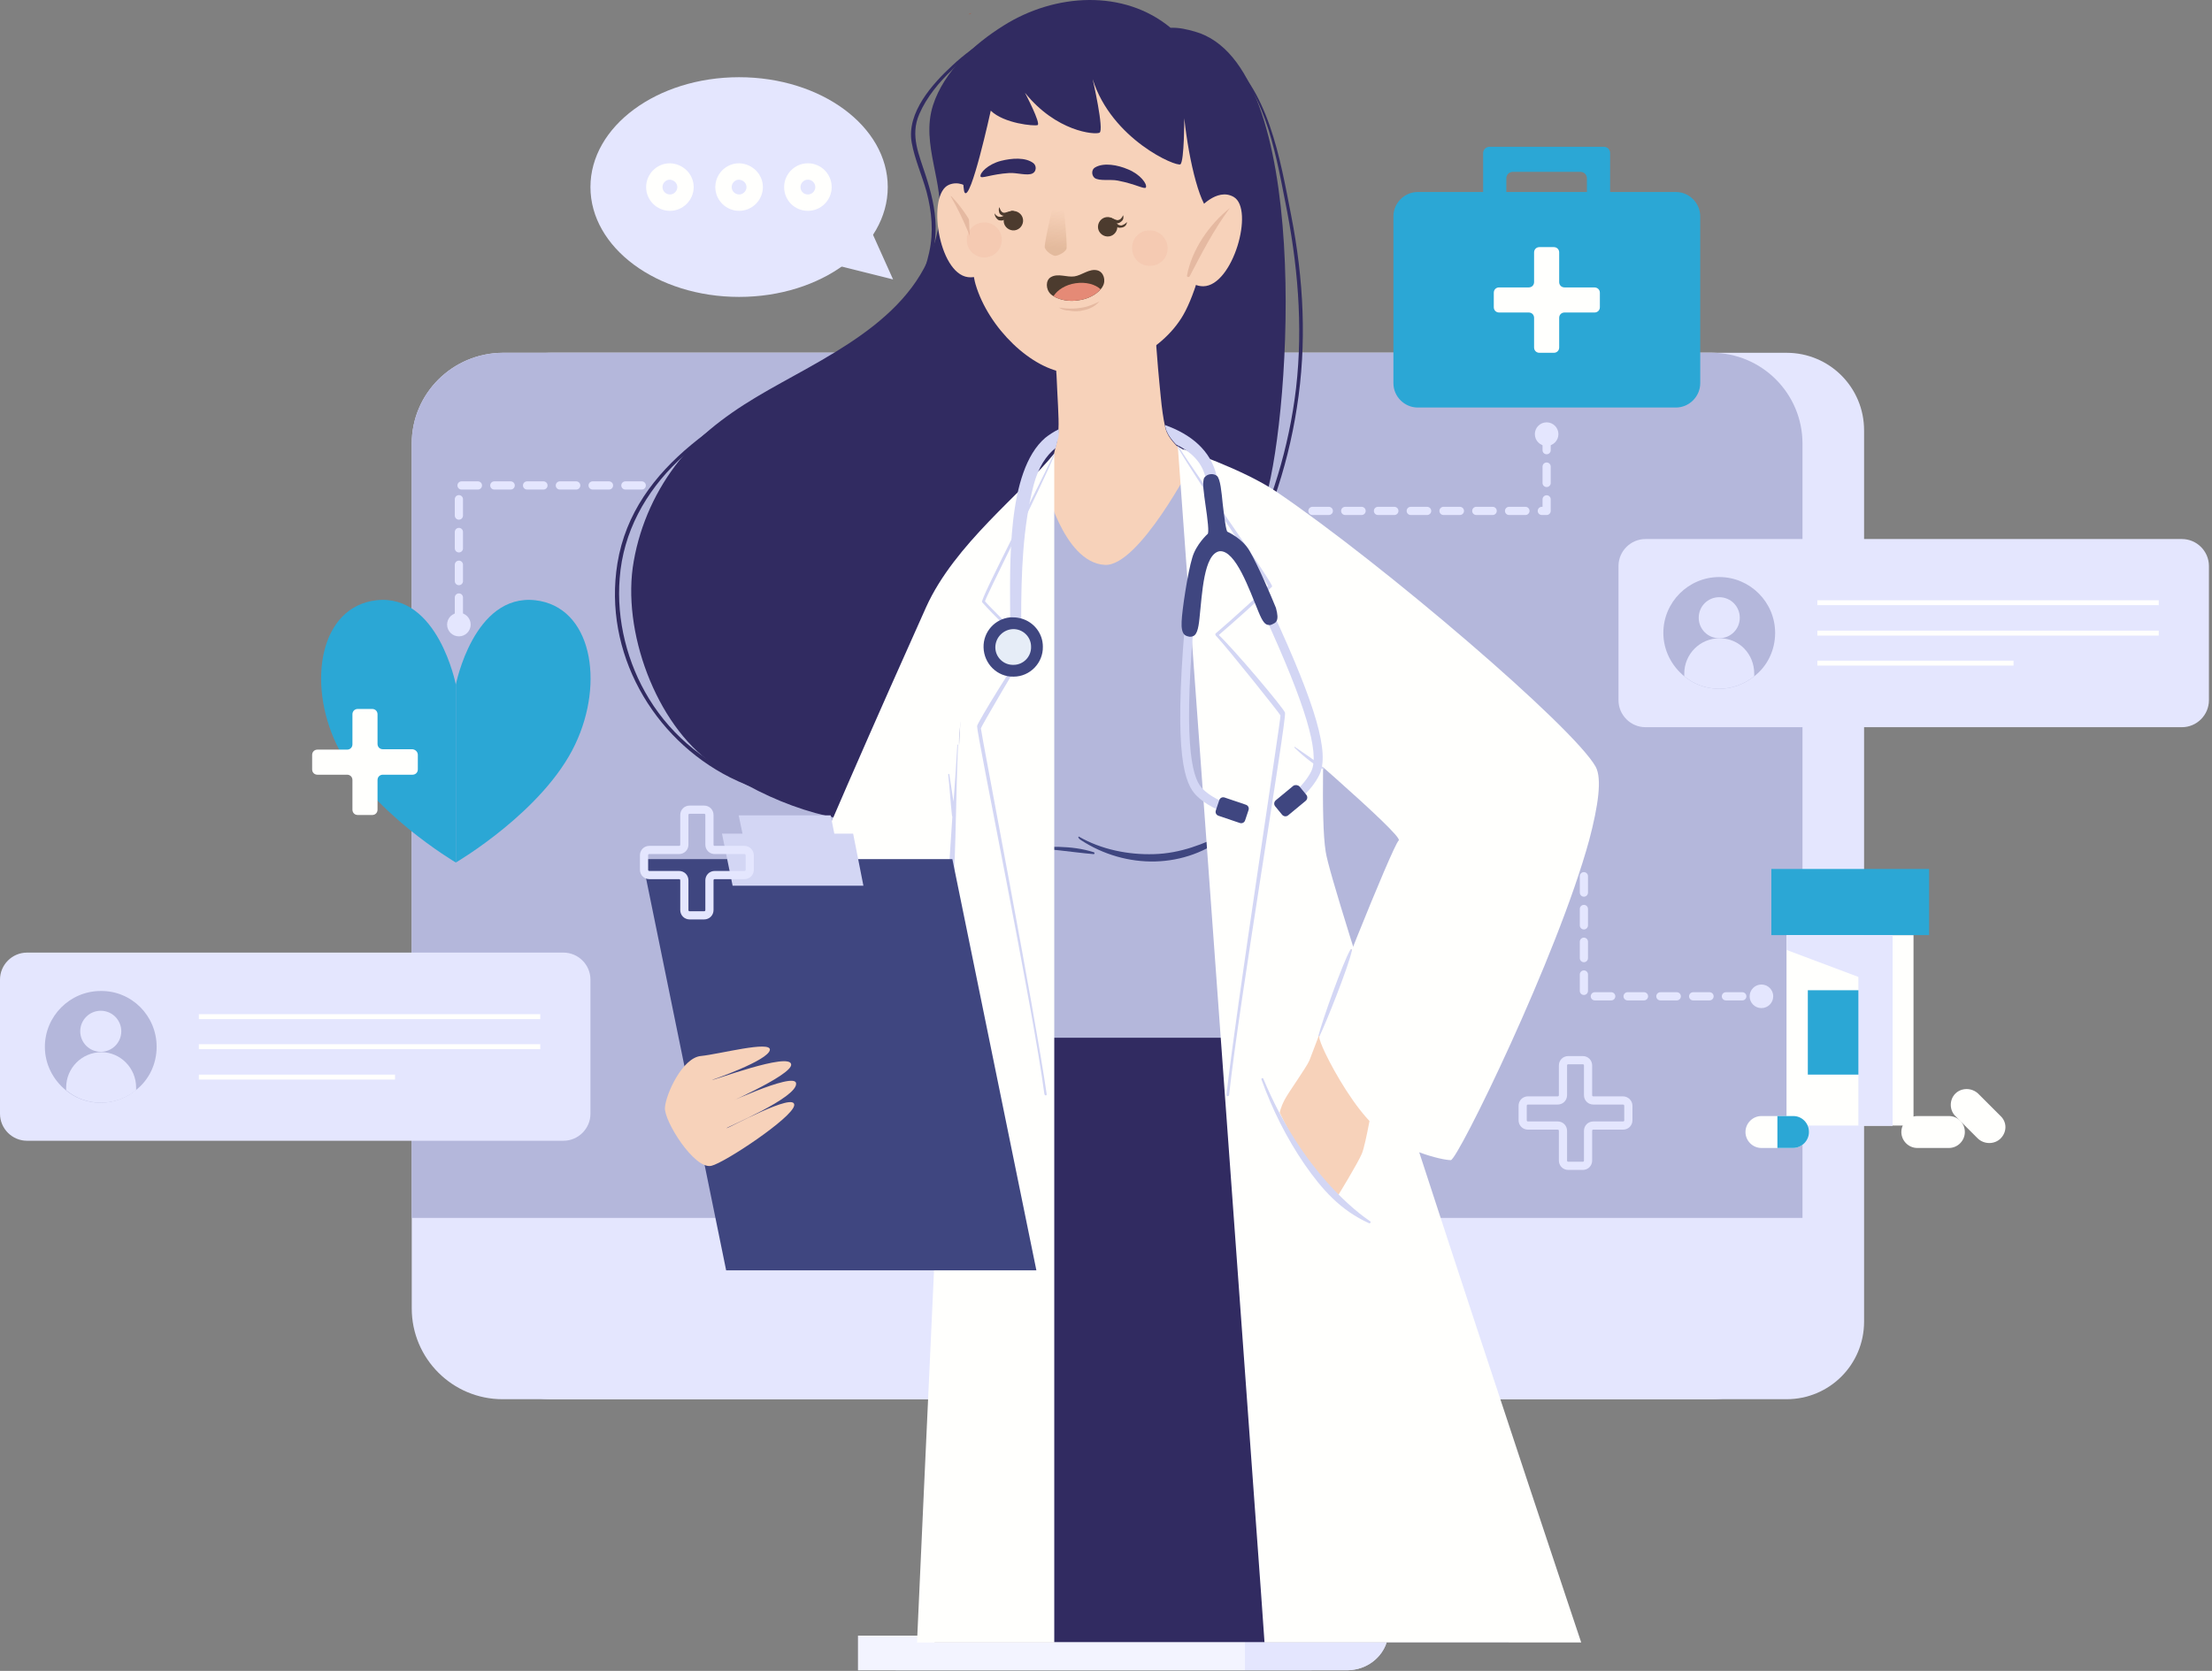 <svg width="270" height="204" viewBox="0 0 270 204" fill="none" xmlns="http://www.w3.org/2000/svg">
<rect x="0" y="0" width="270" height="204" fill="#808080" stroke="none"/>
<path d="M163.212 166.932L169.384 198.257C169.988 201.181 167.575 203.919 164.419 203.919H109.334V199.696H124.138C126.551 199.696 128.454 197.7 128.175 195.38L124.834 166.932H163.212Z" fill="#E4E6FE"/>
<path d="M158.619 166.933L164.791 198.257C165.394 201.181 162.981 203.919 159.825 203.919H104.74V199.696H119.498C121.911 199.696 123.813 197.7 123.535 195.38L120.194 166.933H158.619Z" fill="#E4E6FE"/>
<path d="M151.982 199.696H104.74V203.919H151.982V199.696Z" fill="#F3F4FF"/>
<path d="M169.431 199.696C169.153 202.016 167.065 203.919 164.419 203.919H151.982V199.696H163.491C164.28 199.696 164.93 199 164.791 198.257L158.619 166.932H163.213L169.385 198.257C169.478 198.721 169.478 199.232 169.431 199.696Z" fill="#E4E6FE"/>
<path d="M67.242 170.83H218.065C223.309 170.83 227.532 166.607 227.532 161.363V52.539C227.532 47.295 223.309 43.072 218.065 43.072H67.242C61.998 43.072 57.775 47.295 57.775 52.539V161.363C57.775 166.607 62.045 170.83 67.242 170.83Z" fill="#E4E6FE"/>
<path d="M50.258 54.163V159.739C50.258 165.865 55.223 170.83 61.349 170.83H208.923C215.049 170.83 220.014 165.865 220.014 159.739V54.163C220.014 48.038 215.049 43.072 208.923 43.072H61.349C55.223 43.118 50.258 48.038 50.258 54.163Z" fill="#E4E6FE"/>
<path d="M50.258 54.163V148.694H220.014V54.163C220.014 48.038 215.049 43.072 208.923 43.072H61.349C55.223 43.118 50.258 48.038 50.258 54.163Z" fill="#B4B7DB"/>
<path d="M154.533 60.66C146.922 87.019 116.711 113.842 86.964 93.238C80.096 88.458 75.826 76.995 77.358 68.503C78.147 64.001 80.096 59.732 82.927 56.205C85.897 52.539 89.795 49.894 93.786 47.62C102 42.933 112.952 38.106 114.623 27.247C115.365 22.375 112.349 17.687 113.88 12.861C115.226 8.684 118.938 5.343 122.512 3.116C128.777 -0.829 137.176 -1.339 142.884 3.394C143.905 3.348 144.88 3.58 145.854 3.858C160.194 7.896 157.595 50.079 154.533 60.66Z" fill="#312B61"/>
<path d="M157.596 26.273C156.25 19.404 154.858 10.68 148.964 6.318C148.918 6.271 148.871 6.364 148.918 6.364C154.255 10.541 155.6 18.105 156.853 24.509C158.385 32.074 159.081 39.684 158.199 47.388C156.482 61.867 149.614 75.464 139.033 85.209C133.557 90.221 127.292 94.073 120.517 96.811C120.331 96.904 120.424 97.229 120.656 97.136C133.186 92.495 144.045 82.982 150.82 71.195C154.579 64.651 157.132 57.319 158.292 49.801C159.545 41.958 159.127 34.069 157.596 26.273Z" fill="#312B61"/>
<path d="M107.291 97.461C96.71 98.436 85.155 95.001 79.215 85.302C76.57 80.987 75.224 75.696 75.641 70.591C76.059 64.976 78.797 60.057 82.788 56.252C87.568 51.704 93.508 48.362 99.216 45.346C99.263 45.3 99.216 45.253 99.17 45.253C89.471 50.265 77.359 56.53 75.363 68.781C73.6 79.687 79.725 90.175 89.099 94.909C94.668 97.693 101.212 98.76 107.337 97.786C107.523 97.739 107.523 97.461 107.291 97.461Z" fill="#312B61"/>
<path d="M126.133 1.677C122.652 3.394 119.172 5.25 116.248 7.988C113.835 10.216 110.633 13.743 111.283 17.409C111.654 19.451 112.536 21.4 113.092 23.395C113.742 25.855 113.974 28.315 113.417 30.82C112.396 35.322 110.076 40.009 106.828 43.165C106.735 43.258 106.828 43.397 106.92 43.304C109.844 40.798 111.654 37.318 113 33.651C113.742 31.702 114.253 29.66 114.206 27.572C114.16 25.484 113.649 23.442 113 21.446C112.211 18.94 111.051 16.574 112.211 13.928C113.092 11.886 114.624 10.03 116.202 8.545C119.125 5.714 122.652 3.626 126.179 1.77C126.226 1.77 126.226 1.677 126.133 1.677Z" fill="#312B61"/>
<path d="M125.669 88.04C125.483 88.829 125.158 89.897 124.787 91.196C122.049 100.988 115.181 123.681 111.886 128.136C108.962 132.034 94.53 142.522 92.488 141.547C87.754 139.366 83.717 130.595 83.717 127.486C83.717 127.115 83.763 126.836 83.856 126.651C84.599 125.305 96.293 113.935 97.036 111.244C97.732 108.552 108.312 84.653 113.046 74.118C116.526 66.415 124.74 60.243 128.685 55.37C128.685 55.416 129.474 73.793 125.669 88.04Z" fill="#FFFFFD"/>
<path d="M118.569 1.584C118.429 1.631 118.29 1.723 118.197 1.77C118.336 1.723 118.476 1.677 118.569 1.584Z" fill="#C5421E"/>
<path d="M134.81 52.585C131.701 53.189 126.411 58.479 124.508 64.837C121.027 76.763 116.433 86.416 117.129 91.706C117.825 96.997 119.357 100.848 122.327 104.515C122.977 105.304 122.884 123.356 122.652 126.697H161.819C161.819 126.697 159.267 109.944 159.406 103.586C159.545 97.229 161.355 70.313 157.503 66.136C151.099 59.221 142.235 51.147 134.81 52.585Z" fill="#B4B7DB"/>
<path d="M149.801 101.637C146.877 103.076 144.093 104.19 140.844 104.282C137.735 104.375 134.44 103.726 131.702 102.148C131.609 102.101 131.517 102.287 131.934 102.565C137.41 106.139 144.696 106.185 149.894 101.869C150.079 101.684 149.94 101.544 149.801 101.637Z" fill="#3F4680"/>
<path d="M133.512 104.05C130.774 103.169 127.804 103.354 125.019 103.54C124.973 103.54 124.973 103.633 125.019 103.633C127.896 103.493 130.681 104.05 133.512 104.282C133.604 104.282 133.651 104.097 133.512 104.05Z" fill="#3F4680"/>
<path d="M145.624 56.39C145.624 56.39 139.034 69.199 134.857 68.967C129.706 68.688 127.479 58.803 127.479 58.803C128.175 57.458 128.546 55.88 128.824 54.673C128.917 54.302 129.01 53.977 129.056 53.699C129.103 53.513 129.149 53.142 129.196 52.724C129.196 52.631 129.196 52.539 129.196 52.399C129.242 51.657 129.196 50.729 129.149 49.661C129.103 48.501 129.01 47.202 128.964 45.856C128.639 40.937 128.128 35.461 128.035 34.486C128.035 34.394 128.035 34.347 128.035 34.347L139.266 33.512L140.612 33.419C140.612 33.419 140.612 33.465 140.612 33.558C140.612 33.837 140.658 34.44 140.704 35.322C140.704 35.6 140.751 35.879 140.751 36.203C140.751 36.621 140.797 37.085 140.844 37.596C140.89 38.013 140.89 38.477 140.937 38.941C140.937 39.266 140.983 39.591 140.983 39.916C141.076 41.54 141.215 43.304 141.354 44.974C141.447 46.181 141.586 47.341 141.679 48.408C141.818 49.893 142.004 51.146 142.189 51.982C142.282 52.353 142.329 52.585 142.422 52.771C142.654 53.328 143.025 53.792 143.535 54.348C144.092 54.905 144.788 55.555 145.624 56.39Z" fill="#F7D2BA"/>
<path d="M119.914 24.648C119.914 24.648 118.058 21.632 115.831 22.56C113.093 23.72 114.531 33.373 118.151 33.837C119.729 34.022 120.286 32.862 120.286 32.862L119.914 24.648Z" fill="#F7D2BA"/>
<path d="M116.109 23.952C116.063 23.906 116.062 23.952 116.062 23.998C117.733 26.876 118.8 29.799 119.914 32.862C119.961 33.048 120.239 33.001 120.239 32.816C120.1 29.567 118.336 26.272 116.109 23.952Z" fill="#E5B9A1"/>
<path d="M144.418 38.478C141.726 43.118 135.461 45.949 130.356 45.531C125.948 45.16 120.657 40.055 119.079 34.719C118.059 31.238 117.548 14.346 119.868 9.38C121.725 5.436 128.407 1.538 134.719 2.095C140.751 2.651 146.877 7.663 148.084 11.886C149.894 18.151 147.48 33.187 144.418 38.478Z" fill="#F7D2BA"/>
<path d="M134.022 27.618C133.976 28.268 134.487 28.825 135.136 28.871C135.786 28.918 136.343 28.407 136.389 27.757C136.436 27.108 135.925 26.551 135.275 26.504C134.626 26.458 134.069 26.968 134.022 27.618Z" fill="#4C3B2E"/>
<path d="M137.549 27.108C137.549 27.386 137.364 27.665 137.039 27.757C136.9 27.804 136.76 27.804 136.575 27.804C136.389 27.757 136.25 27.665 136.157 27.572C135.972 27.34 135.832 27.154 135.693 26.968C135.554 26.783 135.368 26.69 135.09 26.597C135.322 26.504 135.647 26.597 135.879 26.783C136.111 26.968 136.25 27.201 136.389 27.34C136.528 27.479 136.668 27.525 136.9 27.525C137.178 27.433 137.41 27.293 137.549 27.108Z" fill="#4C3B2E"/>
<path d="M137.084 26.272C137.177 26.504 137.131 26.829 136.899 27.015C136.806 27.108 136.667 27.2 136.528 27.247C136.388 27.293 136.203 27.247 136.064 27.2C135.832 27.108 135.646 26.968 135.46 26.875C135.275 26.783 135.089 26.736 134.811 26.783C134.996 26.597 135.275 26.551 135.553 26.597C135.832 26.643 136.017 26.783 136.203 26.829C136.388 26.922 136.528 26.875 136.713 26.783C136.852 26.69 136.992 26.504 137.084 26.272Z" fill="#4C3B2E"/>
<path opacity="0.3" d="M130.171 30.403C129.985 30.82 129.15 31.238 128.779 31.238C128.407 31.192 127.665 30.681 127.526 30.217C127.386 29.799 129.103 22.374 129.335 22.421C129.614 22.421 130.356 29.985 130.171 30.403Z" fill="url(#paint0_linear)"/>
<path d="M129.242 37.549C130.124 37.688 130.959 37.735 131.795 37.596C132.212 37.549 132.63 37.456 133.001 37.317C133.419 37.178 133.79 36.992 134.208 36.807C133.883 37.132 133.558 37.41 133.14 37.596C132.955 37.688 132.723 37.781 132.491 37.828C132.259 37.874 132.073 37.92 131.841 37.967C131.377 38.013 130.959 38.013 130.495 37.92C130.031 37.92 129.613 37.781 129.242 37.549Z" fill="#E5B9A1"/>
<path d="M126.132 19.915C125.158 19.172 123.487 19.311 122.188 19.636C120.564 20.054 119.589 21.121 119.682 21.539C119.775 21.864 120.981 21.261 123.209 21.121C124.137 21.075 125.436 21.493 126.04 21.168C126.504 20.936 126.55 20.24 126.132 19.915Z" fill="#312B61"/>
<path d="M133.697 20.425C134.765 19.822 136.435 20.147 137.642 20.657C139.173 21.26 140.055 22.467 139.87 22.885C139.73 23.163 138.617 22.467 136.435 22.049C135.507 21.864 134.208 22.142 133.605 21.724C133.187 21.353 133.233 20.657 133.697 20.425Z" fill="#312B61"/>
<path d="M124.879 27.015C124.833 27.664 124.276 28.175 123.626 28.128C122.977 28.082 122.466 27.525 122.513 26.875C122.559 26.226 123.116 25.715 123.766 25.762C124.415 25.808 124.926 26.365 124.879 27.015Z" fill="#4C3B2E"/>
<path d="M121.398 26.04C121.538 26.272 121.723 26.412 121.909 26.458C122.141 26.504 122.28 26.458 122.466 26.365C122.651 26.226 122.791 26.04 123.069 25.901C123.301 25.762 123.626 25.715 123.858 25.855C123.58 25.901 123.394 25.994 123.208 26.179C123.023 26.319 122.883 26.551 122.698 26.736C122.605 26.829 122.419 26.922 122.28 26.922C122.095 26.922 121.955 26.922 121.816 26.829C121.538 26.597 121.398 26.319 121.398 26.04Z" fill="#4C3B2E"/>
<path d="M122.002 25.298C122.048 25.53 122.141 25.715 122.28 25.855C122.42 25.994 122.559 25.994 122.744 25.948C122.93 25.901 123.162 25.808 123.441 25.762C123.719 25.715 123.997 25.855 124.137 26.04C123.905 25.994 123.673 25.994 123.487 26.087C123.301 26.133 123.116 26.272 122.837 26.319C122.698 26.365 122.559 26.365 122.373 26.319C122.234 26.272 122.095 26.18 122.002 26.04C121.909 25.808 121.863 25.483 122.002 25.298Z" fill="#4C3B2E"/>
<path d="M134.578 34.997C134.531 35.09 134.439 35.229 134.346 35.322C133.789 35.972 132.768 36.529 131.608 36.668C130.494 36.853 129.334 36.621 128.591 36.157C128.452 36.065 128.359 36.018 128.267 35.925C127.617 35.322 127.617 34.208 128.267 33.837C129.148 33.327 130.216 33.883 131.144 33.744C132.072 33.605 132.954 32.77 133.928 33.002C134.717 33.187 135.042 34.255 134.578 34.997Z" fill="#4C3B2E"/>
<path d="M134.346 35.322C133.789 35.972 132.768 36.529 131.608 36.668C130.494 36.854 129.334 36.622 128.592 36.157C129.056 35.415 130.03 34.765 131.283 34.58C132.583 34.394 133.697 34.719 134.346 35.322Z" fill="#E58A76"/>
<g opacity="0.5">
<g opacity="0.5">
<path opacity="0.5" d="M120.481 31.399C121.645 31.212 122.437 30.117 122.251 28.953C122.064 27.789 120.969 26.997 119.805 27.183C118.641 27.37 117.848 28.465 118.035 29.629C118.221 30.793 119.316 31.585 120.481 31.399Z" fill="#E58A76"/>
</g>
</g>
<g opacity="0.5">
<g opacity="0.5">
<path opacity="0.5" d="M142.514 30.171C142.606 31.377 141.678 32.398 140.472 32.444C139.265 32.537 138.244 31.609 138.198 30.403C138.105 29.196 139.033 28.175 140.24 28.129C141.4 28.082 142.421 28.964 142.514 30.171Z" fill="#E58A76"/>
</g>
</g>
<path d="M148.036 25.994C146.597 25.855 145.112 19.683 144.556 14.439C144.556 14.439 144.556 19.636 144.091 20.054C143.627 20.425 135.692 17.038 133.371 9.659C133.371 9.659 134.81 15.924 134.207 16.202C133.604 16.481 128.916 16.063 125.111 11.329C125.111 11.329 127.107 15.135 126.642 15.274C126.225 15.413 122.559 15.088 120.934 13.511C120.934 13.511 118.475 24.787 117.732 23.488C117.361 22.838 117.175 11.005 119.31 8.081C121.445 5.157 127.988 1.166 134.3 1.677C140.657 2.187 147.154 6.55 148.732 10.587C150.31 14.578 149.15 26.087 148.036 25.994Z" fill="#312B61"/>
<path d="M146.273 25.576C146.273 25.576 148.501 22.838 150.589 24.045C153.141 25.53 150.496 34.904 146.876 34.95C145.299 34.95 144.881 33.697 144.881 33.697L146.273 25.576Z" fill="#F7D2BA"/>
<path d="M150.125 25.391C150.125 25.344 150.171 25.391 150.125 25.391C148.129 28.082 146.737 30.82 145.206 33.744C145.113 33.883 144.881 33.837 144.881 33.651C145.484 30.449 147.619 27.386 150.125 25.391Z" fill="#E5B9A1"/>
<path d="M122.651 126.697H161.819C161.819 126.697 172.632 146.838 176.019 157.233C182.795 178.07 184.14 200.484 184.14 200.484H114.066C114.066 200.531 112.117 163.591 122.651 126.697Z" fill="#312B61"/>
<path d="M193.005 200.53H154.348L153.931 194.59L143.768 54.534C143.768 54.534 159.5 63.305 160.985 68.689C161.959 72.401 161.541 84.606 161.495 93.98C161.449 98.296 161.495 102.009 161.82 104.004C162.145 106.232 166.275 119.226 171.38 135.004C172.076 137.185 172.818 139.413 173.561 141.687C182.378 168.788 193.005 200.53 193.005 200.53Z" fill="#FFFFFD"/>
<path d="M164.883 115.884C164.883 115.884 160.242 128.507 159.825 129.481C159.407 130.41 157.319 133.287 156.808 134.261C156.298 135.236 156.205 135.839 156.205 135.839C156.205 135.839 159.5 143.079 163.352 145.909C163.352 145.909 165.718 142.058 166.229 140.851C166.739 139.645 167.668 134.029 167.668 134.029L176.392 121.917C176.346 121.917 170.684 115.652 164.883 115.884Z" fill="#F7D2BA"/>
<path d="M193.98 102.566C193.98 102.566 193.934 102.566 193.98 102.566C190.082 116.813 177.923 141.64 177.088 141.64C176.02 141.64 170.962 140.48 167.714 137.417C165.393 135.236 162.98 131.106 161.774 128.6C161.309 127.625 161.031 126.883 161.031 126.604C161.031 125.676 169.988 103.215 170.73 102.612C171.426 102.055 155.323 88.319 153.142 86.37C150.961 84.374 143.675 67.25 144.464 54.859C144.464 54.859 151.75 57.273 155.833 60.057C168.874 68.921 192.077 88.783 194.769 93.609C195.558 95.048 195.094 98.343 193.98 102.566Z" fill="#FFFFFD"/>
<path d="M161.542 93.748C161.124 93.238 158.711 91.66 158.061 91.196C157.968 91.15 157.968 91.196 158.015 91.289C158.525 91.799 160.335 93.424 161.449 93.888C161.635 94.027 161.681 93.934 161.542 93.748Z" fill="#D3D6F4"/>
<path d="M164.789 116.023C163.908 117.555 161.402 124.562 160.938 126.419C160.938 126.511 161.03 126.558 161.077 126.465C161.866 124.887 164.65 117.88 165.021 116.023C165.068 115.838 164.928 115.838 164.789 116.023Z" fill="#D3D6F4"/>
<path d="M143.812 54.488C143.766 54.442 143.673 54.488 143.72 54.534C145.994 58.572 154.904 71.38 154.765 71.566C154.532 71.844 150.17 75.835 148.407 77.32C148.221 77.459 148.5 77.738 148.685 77.599C150.681 75.882 153.465 73.422 155.275 71.612C155.553 71.427 146.783 59.036 143.812 54.488Z" fill="#D3D6F4"/>
<path d="M156.853 87.019C156.807 86.601 150.403 78.99 148.593 77.366C148.453 77.273 148.314 77.459 148.407 77.598C150.031 79.362 156.203 87.112 156.296 87.344C156.389 87.576 150.774 123.912 149.706 133.658C149.66 133.89 150.031 133.89 150.031 133.658C151.145 123.077 157.039 88.04 156.853 87.019Z" fill="#D3D6F4"/>
<path d="M128.685 55.417C128.685 55.417 118.521 70.731 117.779 78.853C117.036 86.974 111.932 200.532 111.932 200.532H128.685V55.417Z" fill="#FFFFFD"/>
<path d="M128.638 55.416C128.685 55.37 128.731 55.416 128.731 55.463C127.107 59.546 120.1 73.236 120.239 73.422C120.424 73.701 124.137 77.413 125.622 78.805C125.761 78.945 125.576 79.223 125.436 79.084C123.766 77.506 121.399 75.232 119.868 73.515C119.589 73.236 126.504 60.011 128.638 55.416Z" fill="#D3D6F4"/>
<path d="M119.264 88.644C119.31 88.226 124.044 80.476 125.436 78.805C125.529 78.713 125.668 78.898 125.575 78.991C124.369 80.801 119.774 88.69 119.728 88.922C119.682 89.154 126.411 124.052 127.756 133.565C127.803 133.797 127.524 133.797 127.478 133.565C126.132 123.263 119.217 89.665 119.264 88.644Z" fill="#D3D6F4"/>
<path d="M116.851 90.964C116.712 93.285 116.572 95.605 116.387 97.879C116.201 96.765 116.062 95.651 115.876 94.538C115.876 94.445 115.737 94.491 115.737 94.538C115.923 96.208 116.016 97.925 116.201 99.596C116.201 99.642 116.201 99.642 116.248 99.689C116.108 101.824 115.969 103.958 115.83 106.047C115.598 110.919 115.366 115.746 115.134 120.618C114.716 130.503 114.113 140.388 113.881 150.272C113.881 150.458 114.159 150.458 114.159 150.272C114.855 140.388 115.227 130.503 115.737 120.618C115.969 115.746 116.248 110.919 116.48 106.047C116.712 101.035 116.712 95.976 116.944 90.964C116.99 90.872 116.851 90.872 116.851 90.964Z" fill="#D3D6F4"/>
<path d="M167.249 149.112C165.811 148.137 158.989 143.172 154.209 131.709C154.162 131.57 153.93 131.616 153.977 131.802C155.323 135.514 157.04 138.949 159.267 142.197C161.402 145.26 163.629 147.766 167.11 149.344C167.249 149.39 167.388 149.205 167.249 149.112Z" fill="#D3D6F4"/>
<path d="M126.503 155.098H88.635L78.379 104.886H116.247L126.503 155.098Z" fill="#3F4680"/>
<path d="M105.388 108.134H89.424L88.125 101.777H104.135L105.388 108.134Z" fill="#D3D6F4"/>
<path d="M102.278 104.004H91.094L90.166 99.549H101.396L102.278 104.004Z" fill="#D3D6F4"/>
<path d="M86.826 142.336C88.45 141.965 96.757 136.442 96.942 134.957C97.174 133.194 88.775 137.835 88.682 137.742C88.589 137.649 97.36 134.029 97.174 132.266C97.035 130.734 87.475 135.282 87.475 135.282C87.475 135.282 96.757 131.291 96.571 129.945C96.385 128.414 86.918 131.987 86.918 131.848C86.918 131.848 93.787 129.481 93.972 128.182C94.112 127.022 87.847 128.692 85.573 128.925C83.299 129.11 81.257 133.612 81.164 135.236C81.025 136.814 84.737 142.8 86.826 142.336Z" fill="#F7D2BA"/>
<path d="M148.501 58.108C148.176 57.783 147.48 57.829 147.109 58.154C146.645 56.298 145.252 55.091 143.535 54.256C143.025 53.699 142.654 53.235 142.421 52.678C142.329 52.492 142.282 52.26 142.189 51.889C145.345 53.003 147.805 54.998 148.501 58.108Z" fill="#D3D6F4"/>
<path d="M129.242 52.4C129.242 52.492 129.242 52.585 129.242 52.724C129.242 53.142 129.195 53.513 129.102 53.699C129.01 53.977 128.963 54.302 128.87 54.674C127.664 55.648 126.736 57.087 126.179 59.175C124.833 64.326 124.647 70.127 124.647 75.51C124.322 75.418 123.951 75.371 123.626 75.371C123.534 75.371 123.394 75.371 123.302 75.371C123.302 69.06 122.837 57.551 127.571 53.467C128.035 53.096 128.592 52.724 129.242 52.4Z" fill="#D3D6F4"/>
<path d="M123.628 75.371C123.999 75.371 124.324 75.418 124.649 75.51V75.65C124.649 76.671 123.303 76.671 123.303 75.65V75.371C123.396 75.371 123.535 75.371 123.628 75.371Z" fill="#D3D6F4"/>
<path d="M147.249 58.99C147.202 58.711 147.156 58.433 147.109 58.154C147.434 57.83 148.13 57.783 148.502 58.108C148.548 58.386 148.594 58.665 148.641 58.99C148.734 60.011 147.341 60.011 147.249 58.99Z" fill="#D3D6F4"/>
<path d="M127.293 78.944C127.34 80.94 125.715 82.611 123.72 82.611C121.724 82.657 120.1 81.033 120.054 79.037C120.007 77.135 121.446 75.557 123.302 75.371C123.395 75.371 123.534 75.371 123.627 75.371C123.998 75.371 124.323 75.418 124.648 75.51C126.18 75.928 127.293 77.32 127.293 78.944Z" fill="#3F4680"/>
<path d="M121.492 79.037C121.492 80.244 122.513 81.218 123.72 81.172C124.926 81.172 125.901 80.151 125.854 78.944C125.854 77.738 124.833 76.763 123.627 76.81C122.467 76.856 121.492 77.831 121.492 79.037Z" fill="#E6EDF7"/>
<path d="M144.603 76.578C143.303 92.17 144.556 95.697 146.088 97.182C147.712 98.76 149.986 99.363 150.079 99.363L150.357 98.296L150.218 98.806L150.357 98.296C150.357 98.296 148.269 97.739 146.83 96.347C145.716 95.28 144.371 92.031 145.67 76.624L144.603 76.578Z" fill="#D3D6F4"/>
<path d="M148.825 97.693L148.408 98.946C148.315 99.224 148.454 99.502 148.732 99.595L151.331 100.477C151.61 100.57 151.888 100.431 151.981 100.152L152.399 98.899C152.491 98.621 152.352 98.342 152.074 98.249L149.475 97.368C149.196 97.275 148.918 97.414 148.825 97.693Z" fill="#3F4680"/>
<path d="M154.395 75.232C159.314 85.952 161.124 91.938 160.056 94.166C159.174 95.929 157.457 97.182 157.411 97.182L158.014 98.064C158.107 98.018 160.01 96.672 161.031 94.63C162.33 91.985 160.659 86.23 155.369 74.768L154.395 75.232Z" fill="#D3D6F4"/>
<path d="M158.618 96.022L159.453 97.043C159.639 97.275 159.592 97.6 159.36 97.786L157.226 99.549C156.994 99.735 156.669 99.689 156.483 99.457L155.648 98.436C155.462 98.204 155.509 97.879 155.741 97.693L157.875 95.93C158.107 95.79 158.432 95.837 158.618 96.022Z" fill="#3F4680"/>
<path d="M155.833 75.789C155.741 76.021 155.509 76.114 155.323 76.206C155.137 76.299 154.998 76.346 154.859 76.299C154.441 76.299 154.116 75.928 153.606 74.675C152.492 71.983 150.821 67.157 148.872 67.296C146.923 67.621 146.738 72.494 146.413 75.464C146.274 76.902 146.042 77.552 145.577 77.691C145.438 77.738 145.345 77.738 145.206 77.738C144.974 77.691 144.696 77.645 144.51 77.413C144.324 77.181 144.185 76.717 144.232 75.882C144.278 74.536 144.974 69.895 145.531 68.085C145.995 66.461 147.387 65.208 147.387 65.208C147.619 65.162 147.387 63.259 147.155 61.727C146.97 60.335 146.691 58.757 147.016 58.293C147.062 58.247 147.109 58.2 147.155 58.154C147.48 57.829 148.176 57.783 148.547 58.108C148.965 58.479 149.104 60.103 149.244 61.495C149.429 63.073 149.661 64.976 149.847 64.93C149.847 64.93 151.61 65.718 152.492 67.203C153.559 69.013 155.137 72.726 155.741 74.211C155.973 75.046 155.973 75.51 155.833 75.789Z" fill="#3F4680"/>
<path d="M90.215 36.25C100.237 36.25 108.361 30.246 108.361 22.839C108.361 15.432 100.237 9.427 90.215 9.427C80.194 9.427 72.07 15.432 72.07 22.839C72.07 30.246 80.194 36.25 90.215 36.25Z" fill="#E4E6FE"/>
<path d="M100.1 31.888L109.01 34.115L105.715 26.783L100.1 31.888Z" fill="#E4E6FE"/>
<path d="M83.672 22.839C83.672 23.86 82.837 24.742 81.77 24.742C80.749 24.742 79.867 23.907 79.867 22.839C79.867 21.818 80.703 20.936 81.77 20.936C82.837 20.983 83.672 21.818 83.672 22.839Z" stroke="#FFFFFD" stroke-width="2" stroke-miterlimit="10"/>
<path d="M92.118 22.839C92.118 23.86 91.282 24.741 90.215 24.741C89.194 24.741 88.312 23.906 88.312 22.839C88.312 21.818 89.148 20.936 90.215 20.936C91.282 20.982 92.118 21.818 92.118 22.839Z" stroke="#FFFFFD" stroke-width="2" stroke-miterlimit="10"/>
<path d="M100.518 22.839C100.518 23.86 99.683 24.741 98.616 24.741C97.548 24.741 96.713 23.906 96.713 22.839C96.713 21.818 97.548 20.936 98.616 20.936C99.683 20.936 100.518 21.818 100.518 22.839Z" stroke="#FFFFFD" stroke-width="2" stroke-miterlimit="10"/>
<path d="M55.641 105.304V83.586C55.641 83.586 53.46 72.448 45.942 73.283C39.074 74.072 37.45 83.261 41.069 90.871C44.967 99.039 55.641 105.304 55.641 105.304Z" fill="#2BA7D5"/>
<path d="M55.641 105.304V83.586C55.641 83.586 57.822 72.448 65.34 73.283C72.208 74.072 73.832 83.261 70.212 90.871C66.361 99.039 55.641 105.304 55.641 105.304Z" fill="#2BA7D5"/>
<path d="M51.001 92.171V93.934C51.001 94.306 50.722 94.584 50.351 94.584H46.731C46.36 94.584 46.082 94.862 46.082 95.234V98.853C46.082 99.225 45.803 99.503 45.432 99.503H43.668C43.297 99.503 43.019 99.225 43.019 98.853V95.234C43.019 94.862 42.74 94.584 42.369 94.584H38.749C38.378 94.584 38.1 94.306 38.1 93.934V92.171C38.1 91.8 38.378 91.521 38.749 91.521H42.369C42.74 91.521 43.019 91.243 43.019 90.871V87.205C43.019 86.834 43.297 86.556 43.668 86.556H45.432C45.803 86.556 46.082 86.834 46.082 87.205V90.825C46.082 91.196 46.36 91.475 46.731 91.475H50.351C50.722 91.521 51.001 91.8 51.001 92.171Z" fill="#FFFFFD"/>
<path d="M198.76 135.004V136.768C198.76 137.139 198.482 137.417 198.111 137.417H194.491C194.12 137.417 193.841 137.696 193.841 138.067V141.687C193.841 142.058 193.563 142.336 193.192 142.336H191.428C191.057 142.336 190.778 142.058 190.778 141.687V138.067C190.778 137.696 190.5 137.417 190.129 137.417H186.509C186.138 137.417 185.859 137.139 185.859 136.768V135.004C185.859 134.633 186.138 134.354 186.509 134.354H190.129C190.5 134.354 190.778 134.076 190.778 133.705V130.085C190.778 129.714 191.057 129.435 191.428 129.435H193.192C193.563 129.435 193.841 129.714 193.841 130.085V133.705C193.841 134.076 194.12 134.354 194.491 134.354H198.111C198.436 134.354 198.76 134.633 198.76 135.004Z" stroke="#E4E6FE" stroke-miterlimit="10"/>
<path d="M91.514 104.422V106.186C91.514 106.557 91.236 106.835 90.865 106.835H87.245C86.874 106.835 86.595 107.114 86.595 107.485V111.105C86.595 111.476 86.317 111.754 85.946 111.754H84.182C83.811 111.754 83.532 111.476 83.532 111.105V107.485C83.532 107.114 83.254 106.835 82.883 106.835H79.263C78.892 106.835 78.613 106.557 78.613 106.186V104.422C78.613 104.051 78.892 103.772 79.263 103.772H82.883C83.254 103.772 83.532 103.494 83.532 103.123V99.503C83.532 99.132 83.811 98.853 84.182 98.853H85.946C86.317 98.853 86.595 99.132 86.595 99.503V103.123C86.595 103.494 86.874 103.772 87.245 103.772H90.865C91.236 103.772 91.514 104.097 91.514 104.422Z" stroke="#E4E6FE" stroke-miterlimit="10"/>
<path d="M266.33 88.783H200.85C199.04 88.783 197.555 87.298 197.555 85.488V69.106C197.555 67.296 199.04 65.811 200.85 65.811H266.33C268.14 65.811 269.625 67.296 269.625 69.106V85.488C269.625 87.298 268.14 88.783 266.33 88.783Z" fill="#E4E6FE"/>
<path d="M216.675 77.274C216.675 79.409 215.7 81.358 214.123 82.564C212.962 83.493 211.477 84.096 209.853 84.096C208.229 84.096 206.744 83.539 205.584 82.564C204.052 81.311 203.031 79.409 203.031 77.274C203.031 73.515 206.094 70.452 209.853 70.452C213.612 70.452 216.675 73.515 216.675 77.274Z" fill="#B4B7DB"/>
<path d="M212.36 75.418C212.36 76.81 211.246 77.924 209.854 77.924C208.461 77.924 207.348 76.81 207.348 75.418C207.348 74.026 208.461 72.912 209.854 72.912C211.246 72.912 212.36 74.026 212.36 75.418Z" fill="#E4E6FE"/>
<path d="M214.123 82.239C214.123 82.332 214.123 82.472 214.123 82.564C212.963 83.492 211.478 84.096 209.853 84.096C208.229 84.096 206.744 83.539 205.584 82.564C205.584 82.472 205.584 82.332 205.584 82.239C205.584 79.873 207.487 77.924 209.9 77.924C212.313 77.924 214.123 79.873 214.123 82.239Z" fill="#E4E6FE"/>
<path d="M263.5 73.283H221.826V73.886H263.5V73.283Z" fill="white"/>
<path d="M263.5 76.995H221.826V77.598H263.5V76.995Z" fill="#FFFFFD"/>
<path d="M245.772 80.661H221.826V81.265H245.772V80.661Z" fill="#FFFFFD"/>
<path d="M68.775 139.274H3.295C1.485 139.274 0 137.789 0 135.979V119.597C0 117.788 1.485 116.302 3.295 116.302H68.775C70.585 116.302 72.07 117.788 72.07 119.597V135.979C72.07 137.789 70.585 139.274 68.775 139.274Z" fill="#E4E6FE"/>
<path d="M19.12 127.812C19.12 129.946 18.146 131.895 16.568 133.102C15.408 134.03 13.923 134.633 12.298 134.633C10.674 134.633 9.189 134.077 8.029 133.102C6.498 131.849 5.477 129.946 5.477 127.812C5.477 124.053 8.539 120.99 12.298 120.99C16.057 120.943 19.12 124.006 19.12 127.812Z" fill="#B4B7DB"/>
<path d="M12.299 128.415C13.683 128.415 14.805 127.293 14.805 125.909C14.805 124.525 13.683 123.403 12.299 123.403C10.915 123.403 9.793 124.525 9.793 125.909C9.793 127.293 10.915 128.415 12.299 128.415Z" fill="#E4E6FE"/>
<path d="M16.615 132.778C16.615 132.87 16.615 133.01 16.615 133.102C15.455 134.03 13.97 134.634 12.346 134.634C10.721 134.634 9.236 134.077 8.076 133.102C8.076 133.01 8.076 132.87 8.076 132.778C8.076 130.411 9.979 128.462 12.392 128.462C14.666 128.462 16.615 130.364 16.615 132.778Z" fill="#E4E6FE"/>
<path d="M65.945 123.82H24.271V124.424H65.945V123.82Z" fill="#FFFFFD"/>
<path d="M65.945 127.486H24.271V128.09H65.945V127.486Z" fill="#FFFFFD"/>
<path d="M48.217 131.199H24.271V131.802H48.217V131.199Z" fill="#FFFFFD"/>
<path d="M233.566 114.168H218.066V137.418H233.566V114.168Z" fill="#FFFFFD"/>
<path d="M235.47 106.093H216.211V114.168H235.47V106.093Z" fill="#2BA7D5"/>
<path d="M230.968 120.897H220.666V131.199H230.968V120.897Z" fill="#2BA7D5"/>
<path d="M218.066 114.168V115.978L226.837 119.272V137.464H231.014V114.168H218.066Z" fill="#E4E6FE"/>
<path d="M220.805 138.207C220.805 139.274 219.923 140.156 218.856 140.156H215.004C213.936 140.156 213.055 139.274 213.055 138.207C213.055 137.14 213.936 136.258 215.004 136.258H218.856C219.923 136.258 220.805 137.093 220.805 138.207Z" fill="#FFFFFD"/>
<path d="M220.805 138.207C220.805 139.274 219.923 140.156 218.856 140.156H216.953V136.258H218.902C219.923 136.258 220.805 137.093 220.805 138.207Z" fill="#2BA7D5"/>
<path d="M239.832 138.207C239.832 139.274 238.95 140.156 237.883 140.156H234.031C232.964 140.156 232.082 139.274 232.082 138.207C232.082 137.139 232.964 136.258 234.031 136.258H237.883C238.95 136.258 239.832 137.093 239.832 138.207Z" fill="#FFFFFD"/>
<path d="M244.195 138.996C243.452 139.738 242.199 139.738 241.41 138.996L238.672 136.258C237.93 135.515 237.93 134.262 238.672 133.52C239.415 132.777 240.668 132.777 241.457 133.52L244.195 136.258C244.983 137 244.983 138.207 244.195 138.996Z" fill="#FFFFFD"/>
<path d="M196.533 18.709V25.02H193.702V21.772C193.702 21.308 193.331 20.983 192.913 20.983H184.653C184.189 20.983 183.864 21.354 183.864 21.772V25.02H181.033V18.709C181.033 18.245 181.404 17.92 181.822 17.92H195.744C196.208 17.92 196.533 18.245 196.533 18.709Z" fill="#2BA7D5"/>
<path d="M207.532 26.412V46.785C207.532 48.409 206.187 49.755 204.562 49.755H173.052C171.428 49.755 170.082 48.409 170.082 46.785V26.412C170.082 24.788 171.428 23.442 173.052 23.442H204.562C206.187 23.442 207.532 24.788 207.532 26.412Z" fill="#2BA7D5"/>
<path d="M195.282 35.74V37.504C195.282 37.875 195.003 38.153 194.632 38.153H190.966C190.594 38.153 190.316 38.432 190.316 38.803V42.423C190.316 42.794 190.038 43.072 189.666 43.072H187.903C187.532 43.072 187.253 42.794 187.253 42.423V38.803C187.253 38.432 186.975 38.153 186.603 38.153H182.984C182.612 38.153 182.334 37.875 182.334 37.504V35.74C182.334 35.369 182.612 35.09 182.984 35.09H186.603C186.975 35.09 187.253 34.812 187.253 34.441V30.821C187.253 30.45 187.532 30.171 187.903 30.171H189.666C190.038 30.171 190.316 30.45 190.316 30.821V34.441C190.316 34.812 190.594 35.09 190.966 35.09H194.585C195.003 35.09 195.282 35.369 195.282 35.74Z" fill="#FFFFFD"/>
<path d="M160.197 62.377H188.784V53.792" stroke="#E4E6FE" stroke-miterlimit="10" stroke-linecap="round" stroke-linejoin="round" stroke-dasharray="2 2"/>
<path d="M188.784 54.442C189.579 54.442 190.223 53.798 190.223 53.003C190.223 52.209 189.579 51.565 188.784 51.565C187.99 51.565 187.346 52.209 187.346 53.003C187.346 53.798 187.99 54.442 188.784 54.442Z" fill="#E4E6FE"/>
<path d="M193.332 106.975V121.639H214.354" stroke="#E4E6FE" stroke-miterlimit="10" stroke-linecap="round" stroke-linejoin="round" stroke-dasharray="2 2"/>
<path d="M215.003 123.078C215.798 123.078 216.442 122.434 216.442 121.639C216.442 120.845 215.798 120.2 215.003 120.2C214.209 120.2 213.564 120.845 213.564 121.639C213.564 122.434 214.209 123.078 215.003 123.078Z" fill="#E4E6FE"/>
<path d="M78.335 59.268H56.014V75.603" stroke="#E4E6FE" stroke-miterlimit="10" stroke-linecap="round" stroke-linejoin="round" stroke-dasharray="2 2"/>
<path d="M56.013 77.692C56.807 77.692 57.451 77.048 57.451 76.253C57.451 75.459 56.807 74.814 56.013 74.814C55.218 74.814 54.574 75.459 54.574 76.253C54.574 77.048 55.218 77.692 56.013 77.692Z" fill="#E4E6FE"/>
<defs>
<linearGradient id="paint0_linear" x1="129.146" y1="25.566" x2="128.847" y2="30.202" gradientUnits="userSpaceOnUse">
<stop stop-color="#B8835A" stop-opacity="0"/>
<stop offset="1" stop-color="#B8835A"/>
</linearGradient>
</defs>
</svg>

